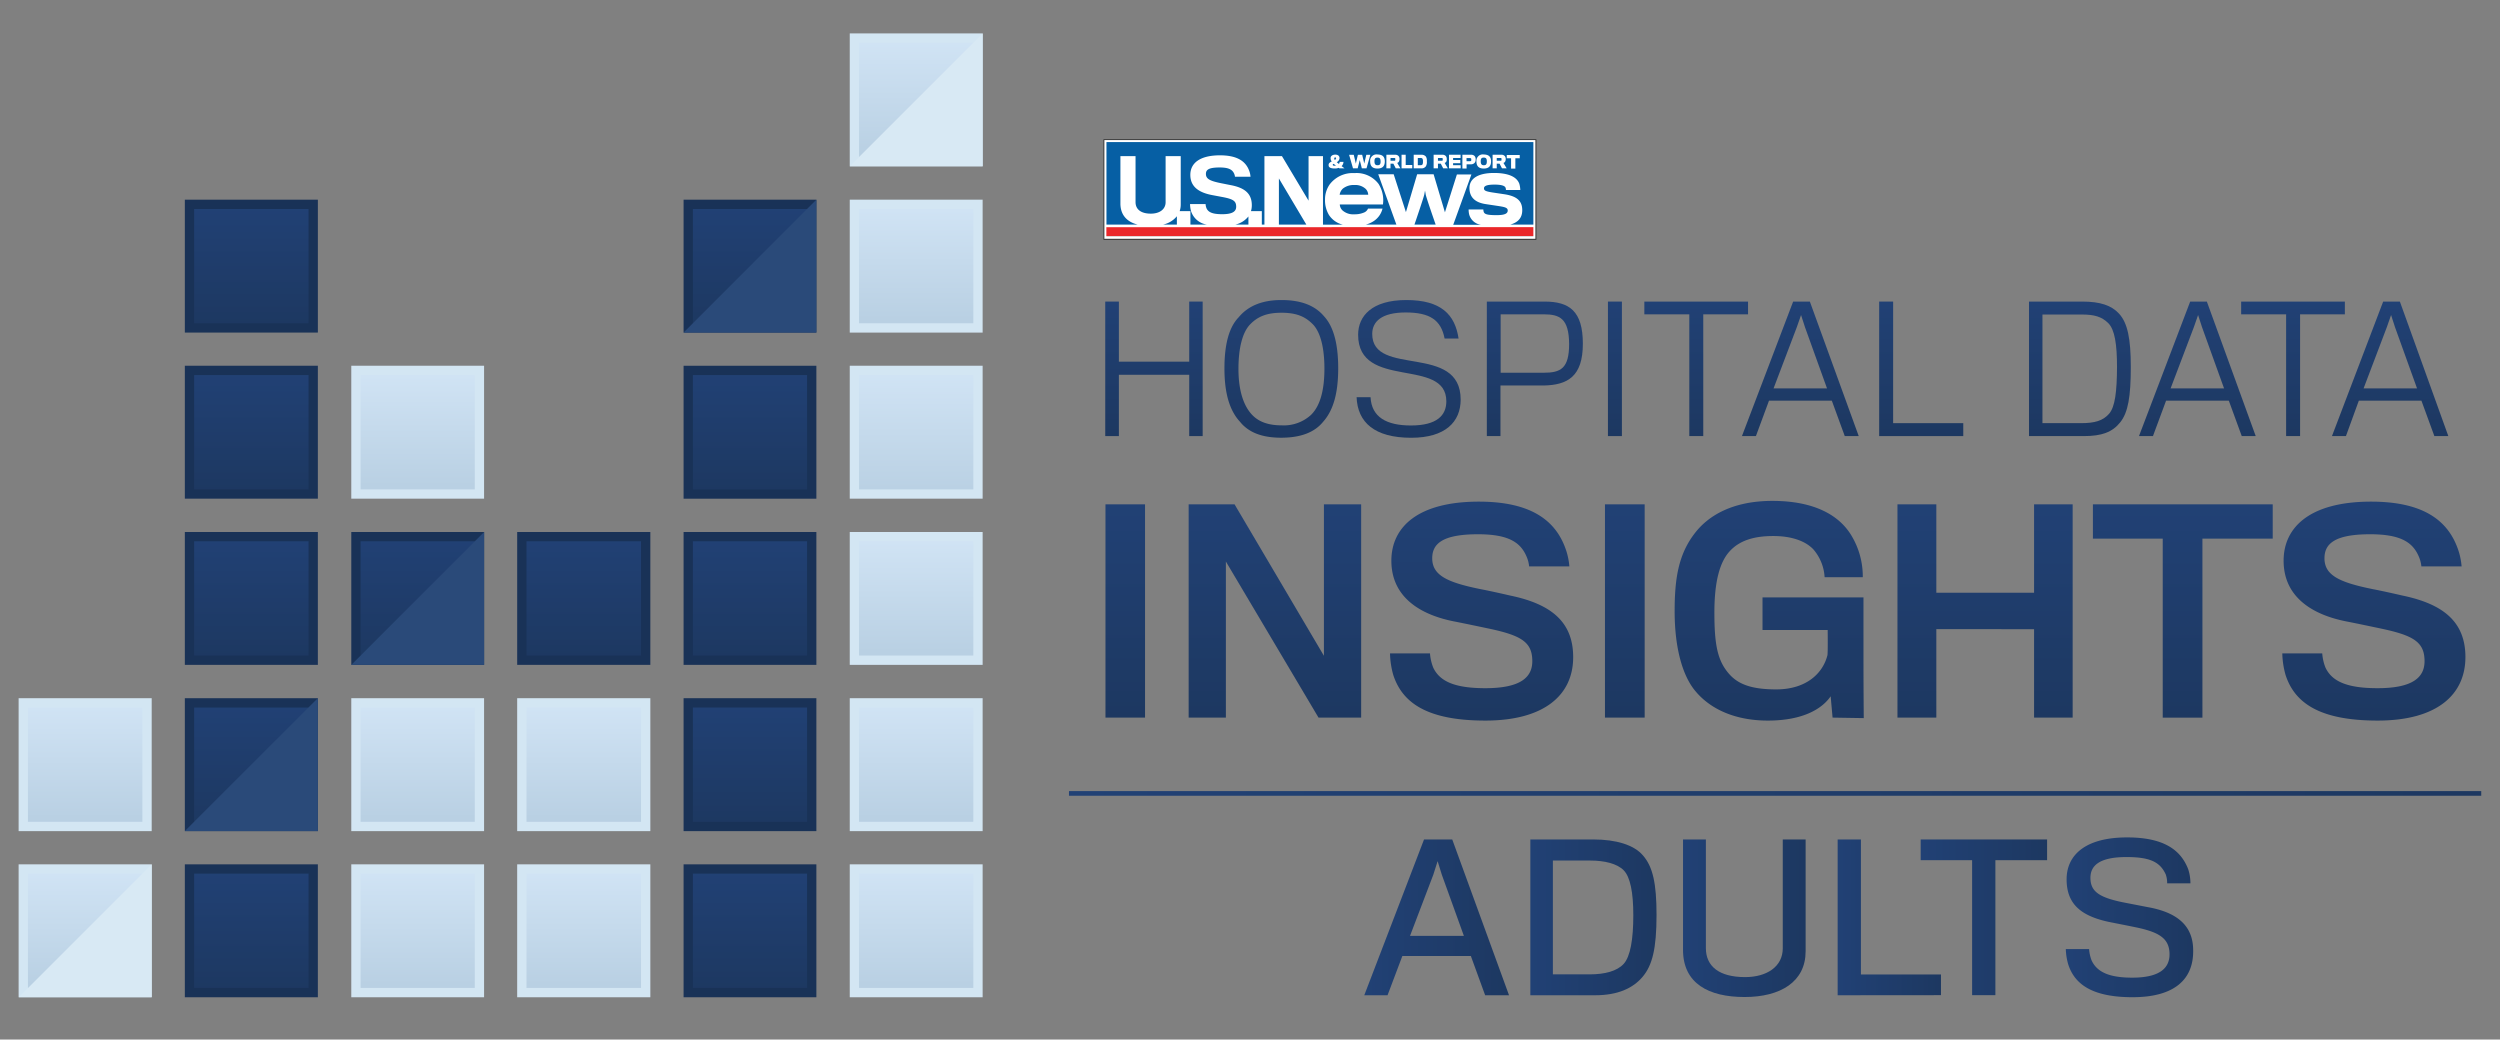 <svg id="Layer_1" data-name="Layer 1" xmlns="http://www.w3.org/2000/svg" xmlns:xlink="http://www.w3.org/1999/xlink" viewBox="0 0 537.1 223.33"><rect x="0" y="0" width="537.1" height="223.33" fill="#808080" stroke="none"/><defs><style>.cls-1{fill:url(#linear-gradient);}.cls-2{fill:#d3e6f3;}.cls-3{fill:url(#linear-gradient-2);}.cls-4{fill:#193257;}.cls-5{fill:#d8e9f4;}.cls-6{fill:#2a4a79;}.cls-7{fill:url(#linear-gradient-3);}.cls-8{fill:url(#linear-gradient-4);}.cls-9{fill:url(#linear-gradient-5);}.cls-10{fill:url(#linear-gradient-6);}.cls-11{fill:url(#linear-gradient-7);}.cls-12{fill:url(#linear-gradient-8);}.cls-13{fill:url(#linear-gradient-9);}.cls-14{fill:url(#linear-gradient-10);}.cls-15{fill:url(#linear-gradient-11);}.cls-16{fill:url(#linear-gradient-12);}.cls-17{fill:url(#linear-gradient-13);}.cls-18{fill:url(#linear-gradient-14);}.cls-19{fill:url(#linear-gradient-15);}.cls-20{fill:url(#linear-gradient-16);}.cls-21{fill:url(#linear-gradient-17);}.cls-22{fill:url(#linear-gradient-18);}.cls-23{fill:url(#linear-gradient-19);}.cls-24{fill:url(#linear-gradient-20);}.cls-25{fill:url(#linear-gradient-21);}.cls-26{fill:url(#linear-gradient-22);}.cls-27{fill:url(#linear-gradient-23);}.cls-28{fill:url(#linear-gradient-24);}.cls-29{fill:url(#linear-gradient-25);}.cls-30{fill:url(#linear-gradient-26);}.cls-31{fill:url(#linear-gradient-27);}.cls-32{fill:url(#linear-gradient-28);}.cls-33{fill:url(#linear-gradient-29);}.cls-34{fill:url(#linear-gradient-30);}.cls-35{fill:url(#linear-gradient-31);}.cls-36{fill:url(#linear-gradient-32);}.cls-37{fill:url(#linear-gradient-33);}.cls-38{fill:url(#linear-gradient-34);}.cls-39{fill:url(#linear-gradient-35);}.cls-40{fill:url(#linear-gradient-36);}.cls-41{fill:url(#linear-gradient-37);}.cls-42{fill:url(#linear-gradient-38);}.cls-43{fill:url(#linear-gradient-39);}.cls-44{fill:url(#linear-gradient-40);}.cls-45{fill:url(#linear-gradient-41);}.cls-46{fill:url(#linear-gradient-42);}.cls-47{fill:url(#linear-gradient-43);}.cls-48{fill:url(#linear-gradient-44);}.cls-49{fill:url(#linear-gradient-45);}.cls-50{fill:#303030;}.cls-51{fill:#065fa4;}.cls-52{fill:#ea272a;}.cls-53{fill:#fff;}.cls-54{fill:none;stroke-miterlimit:10;stroke:url(#linear-gradient-46);}.cls-55{fill:url(#linear-gradient-47);}.cls-56{fill:url(#linear-gradient-48);}.cls-57{fill:url(#linear-gradient-49);}.cls-58{fill:url(#linear-gradient-50);}.cls-59{fill:url(#linear-gradient-51);}.cls-60{fill:url(#linear-gradient-52);}</style><linearGradient id="linear-gradient" x1="18.32" y1="186.69" x2="18.32" y2="213.24" gradientUnits="userSpaceOnUse"><stop offset="0" stop-color="#d1e4f5"/><stop offset="0.93" stop-color="#b9d0e3"/></linearGradient><linearGradient id="linear-gradient-2" x1="54" y1="150.98" x2="54" y2="177.54" gradientUnits="userSpaceOnUse"><stop offset="0" stop-color="#214175"/><stop offset="1" stop-color="#1d3861"/></linearGradient><linearGradient id="linear-gradient-3" x1="18.32" y1="150.98" x2="18.32" y2="177.54" xlink:href="#linear-gradient"/><linearGradient id="linear-gradient-4" x1="54" y1="186.69" x2="54" y2="213.24" xlink:href="#linear-gradient-2"/><linearGradient id="linear-gradient-5" x1="54" y1="115.29" x2="54" y2="141.84" xlink:href="#linear-gradient-2"/><linearGradient id="linear-gradient-6" x1="54" y1="79.58" x2="54" y2="106.14" xlink:href="#linear-gradient-2"/><linearGradient id="linear-gradient-7" x1="54" y1="43.9" x2="54" y2="70.45" xlink:href="#linear-gradient-2"/><linearGradient id="linear-gradient-8" x1="89.74" y1="186.69" x2="89.74" y2="213.24" xlink:href="#linear-gradient"/><linearGradient id="linear-gradient-9" x1="89.74" y1="150.98" x2="89.74" y2="177.54" xlink:href="#linear-gradient"/><linearGradient id="linear-gradient-10" x1="89.74" y1="115.29" x2="89.74" y2="141.84" xlink:href="#linear-gradient-2"/><linearGradient id="linear-gradient-11" x1="89.74" y1="79.58" x2="89.74" y2="106.14" xlink:href="#linear-gradient"/><linearGradient id="linear-gradient-12" x1="125.41" y1="186.69" x2="125.41" y2="213.24" xlink:href="#linear-gradient"/><linearGradient id="linear-gradient-13" x1="125.41" y1="150.98" x2="125.41" y2="177.54" xlink:href="#linear-gradient"/><linearGradient id="linear-gradient-14" x1="125.41" y1="115.29" x2="125.41" y2="141.84" xlink:href="#linear-gradient-2"/><linearGradient id="linear-gradient-15" x1="161.13" y1="186.69" x2="161.13" y2="213.24" xlink:href="#linear-gradient-2"/><linearGradient id="linear-gradient-16" x1="161.13" y1="150.98" x2="161.13" y2="177.54" xlink:href="#linear-gradient-2"/><linearGradient id="linear-gradient-17" x1="161.13" y1="115.29" x2="161.13" y2="141.84" xlink:href="#linear-gradient-2"/><linearGradient id="linear-gradient-18" x1="161.13" y1="79.58" x2="161.13" y2="106.14" xlink:href="#linear-gradient-2"/><linearGradient id="linear-gradient-19" x1="161.13" y1="43.9" x2="161.13" y2="70.45" xlink:href="#linear-gradient-2"/><linearGradient id="linear-gradient-20" x1="196.84" y1="186.69" x2="196.84" y2="213.24" xlink:href="#linear-gradient"/><linearGradient id="linear-gradient-21" x1="196.84" y1="150.98" x2="196.84" y2="177.54" xlink:href="#linear-gradient"/><linearGradient id="linear-gradient-22" x1="196.84" y1="115.29" x2="196.84" y2="141.84" xlink:href="#linear-gradient"/><linearGradient id="linear-gradient-23" x1="196.84" y1="79.58" x2="196.84" y2="106.14" gradientUnits="userSpaceOnUse"><stop offset="0" stop-color="#d1e4f5"/><stop offset="1" stop-color="#b9d0e3"/></linearGradient><linearGradient id="linear-gradient-24" x1="196.84" y1="43.9" x2="196.84" y2="70.45" xlink:href="#linear-gradient"/><linearGradient id="linear-gradient-25" x1="196.84" y1="8.17" x2="196.84" y2="34.72" xlink:href="#linear-gradient"/><linearGradient id="linear-gradient-26" x1="247.92" y1="64.79" x2="247.92" y2="93.69" xlink:href="#linear-gradient-2"/><linearGradient id="linear-gradient-27" x1="275.28" y1="64.42" x2="275.28" y2="94.05" xlink:href="#linear-gradient-2"/><linearGradient id="linear-gradient-28" x1="302.63" y1="64.46" x2="302.63" y2="94.05" xlink:href="#linear-gradient-2"/><linearGradient id="linear-gradient-29" x1="329.75" y1="64.79" x2="329.75" y2="93.69" xlink:href="#linear-gradient-2"/><linearGradient id="linear-gradient-30" x1="346.95" y1="64.79" x2="346.95" y2="93.69" xlink:href="#linear-gradient-2"/><linearGradient id="linear-gradient-31" x1="364.45" y1="64.79" x2="364.45" y2="93.69" xlink:href="#linear-gradient-2"/><linearGradient id="linear-gradient-32" x1="386.73" y1="64.79" x2="386.73" y2="93.69" xlink:href="#linear-gradient-2"/><linearGradient id="linear-gradient-33" x1="412.74" y1="64.79" x2="412.74" y2="93.69" xlink:href="#linear-gradient-2"/><linearGradient id="linear-gradient-34" x1="446.85" y1="64.79" x2="446.85" y2="93.69" xlink:href="#linear-gradient-2"/><linearGradient id="linear-gradient-35" x1="472.04" y1="64.79" x2="472.04" y2="93.69" xlink:href="#linear-gradient-2"/><linearGradient id="linear-gradient-36" x1="492.67" y1="64.79" x2="492.67" y2="93.69" xlink:href="#linear-gradient-2"/><linearGradient id="linear-gradient-37" x1="513.45" y1="64.79" x2="513.45" y2="93.69" xlink:href="#linear-gradient-2"/><linearGradient id="linear-gradient-38" x1="241.77" y1="108.35" x2="241.77" y2="154.17" xlink:href="#linear-gradient-2"/><linearGradient id="linear-gradient-39" x1="273.9" y1="108.35" x2="273.9" y2="154.17" xlink:href="#linear-gradient-2"/><linearGradient id="linear-gradient-40" x1="318.3" y1="107.77" x2="318.3" y2="154.81" xlink:href="#linear-gradient-2"/><linearGradient id="linear-gradient-41" x1="349.07" y1="108.35" x2="349.07" y2="154.17" xlink:href="#linear-gradient-2"/><linearGradient id="linear-gradient-42" x1="380.13" y1="107.65" x2="380.13" y2="154.81" xlink:href="#linear-gradient-2"/><linearGradient id="linear-gradient-43" x1="426.48" y1="108.35" x2="426.48" y2="154.17" xlink:href="#linear-gradient-2"/><linearGradient id="linear-gradient-44" x1="468.94" y1="108.35" x2="468.94" y2="154.17" xlink:href="#linear-gradient-2"/><linearGradient id="linear-gradient-45" x1="510" y1="107.77" x2="510" y2="154.81" xlink:href="#linear-gradient-2"/><linearGradient id="linear-gradient-46" x1="229.66" y1="170.46" x2="533.07" y2="170.46" xlink:href="#linear-gradient-2"/><linearGradient id="linear-gradient-47" x1="293.06" y1="197.08" x2="324.2" y2="197.08" xlink:href="#linear-gradient-2"/><linearGradient id="linear-gradient-48" x1="328.78" y1="197.08" x2="355.9" y2="197.08" xlink:href="#linear-gradient-2"/><linearGradient id="linear-gradient-49" x1="361.58" y1="197.27" x2="387.93" y2="197.27" xlink:href="#linear-gradient-2"/><linearGradient id="linear-gradient-50" x1="394.8" y1="197.08" x2="416.96" y2="197.08" xlink:href="#linear-gradient-2"/><linearGradient id="linear-gradient-51" x1="412.64" y1="197.08" x2="439.79" y2="197.08" xlink:href="#linear-gradient-2"/><linearGradient id="linear-gradient-52" x1="443.82" y1="197.1" x2="471.28" y2="197.1" xlink:href="#linear-gradient-2"/></defs><title>Artboard 1</title><rect class="cls-1" x="5.04" y="186.69" width="26.55" height="26.56"/><path class="cls-2" d="M30.59,187.69v24.56H6V187.69H30.59m2-2H4v28.56H32.59V185.69Z"/><rect class="cls-3" x="40.71" y="150.98" width="26.58" height="26.56"/><path class="cls-4" d="M66.29,152v24.56H41.71V152H66.29m2-2H39.71v28.56H68.29V150Z"/><polygon class="cls-5" points="32.59 185.69 4.04 214.24 32.59 214.24 32.59 185.69 32.59 185.69"/><polygon class="cls-6" points="68.29 149.98 39.71 178.54 68.29 178.54 68.29 149.98 68.29 149.98"/><rect class="cls-7" x="5.04" y="150.98" width="26.55" height="26.56"/><path class="cls-2" d="M30.59,152v24.56H6V152H30.59m2-2H4v28.56H32.59V150Z"/><rect class="cls-8" x="40.71" y="186.69" width="26.58" height="26.56"/><path class="cls-4" d="M66.29,187.69v24.56H41.71V187.69H66.29m2-2H39.71v28.56H68.29V185.69Z"/><rect class="cls-9" x="40.71" y="115.29" width="26.58" height="26.55"/><path class="cls-4" d="M66.29,116.29v24.55H41.71V116.29H66.29m2-2H39.71v28.55H68.29V114.29Z"/><rect class="cls-10" x="40.71" y="79.58" width="26.58" height="26.56"/><path class="cls-4" d="M66.29,80.58v24.56H41.71V80.58H66.29m2-2H39.71v28.56H68.29V78.58Z"/><rect class="cls-11" x="40.71" y="43.9" width="26.58" height="26.55"/><path class="cls-4" d="M66.29,44.9V69.45H41.71V44.9H66.29m2-2H39.71V71.45H68.29V42.9Z"/><rect class="cls-12" x="76.47" y="186.69" width="26.55" height="26.56"/><path class="cls-2" d="M102,187.69v24.56H77.47V187.69H102m2-2H75.47v28.56H104V185.69Z"/><rect class="cls-13" x="76.47" y="150.98" width="26.55" height="26.56"/><path class="cls-2" d="M102,152v24.56H77.47V152H102m2-2H75.47v28.56H104V150Z"/><rect class="cls-14" x="76.47" y="115.29" width="26.55" height="26.55"/><path class="cls-4" d="M102,116.29v24.55H77.47V116.29H102m2-2H75.47v28.55H104V114.29Z"/><rect class="cls-15" x="76.47" y="79.58" width="26.55" height="26.56"/><path class="cls-2" d="M102,80.58v24.56H77.47V80.58H102m2-2H75.47v28.56H104V78.58Z"/><rect class="cls-16" x="112.11" y="186.69" width="26.61" height="26.56"/><path class="cls-2" d="M137.72,187.69v24.56H113.11V187.69h24.61m2-2H111.11v28.56h28.61V185.69Z"/><rect class="cls-17" x="112.11" y="150.98" width="26.61" height="26.56"/><path class="cls-2" d="M137.72,152v24.56H113.11V152h24.61m2-2H111.11v28.56h28.61V150Z"/><rect class="cls-18" x="112.11" y="115.29" width="26.61" height="26.55"/><path class="cls-4" d="M137.72,116.29v24.55H113.11V116.29h24.61m2-2H111.11v28.55h28.61V114.29Z"/><rect class="cls-19" x="147.86" y="186.69" width="26.53" height="26.56"/><path class="cls-4" d="M173.39,187.69v24.56H148.86V187.69h24.53m2-2H146.86v28.56h28.53V185.69Z"/><rect class="cls-20" x="147.86" y="150.98" width="26.53" height="26.56"/><path class="cls-4" d="M173.39,152v24.56H148.86V152h24.53m2-2H146.86v28.56h28.53V150Z"/><rect class="cls-21" x="147.86" y="115.29" width="26.53" height="26.55"/><path class="cls-4" d="M173.39,116.29v24.55H148.86V116.29h24.53m2-2H146.86v28.55h28.53V114.29Z"/><rect class="cls-22" x="147.86" y="79.58" width="26.53" height="26.56"/><path class="cls-4" d="M173.39,80.58v24.56H148.86V80.58h24.53m2-2H146.86v28.56h28.53V78.58Z"/><rect class="cls-23" x="147.86" y="43.9" width="26.53" height="26.55"/><path class="cls-4" d="M173.39,44.9V69.45H148.86V44.9h24.53m2-2H146.86V71.45h28.53V42.9Z"/><rect class="cls-24" x="183.56" y="186.69" width="26.55" height="26.56"/><path class="cls-2" d="M209.11,187.69v24.56H184.56V187.69h24.55m2-2H182.56v28.56h28.55V185.69Z"/><rect class="cls-25" x="183.56" y="150.98" width="26.55" height="26.56"/><path class="cls-2" d="M209.11,152v24.56H184.56V152h24.55m2-2H182.56v28.56h28.55V150Z"/><rect class="cls-26" x="183.56" y="115.29" width="26.55" height="26.55"/><path class="cls-2" d="M209.11,116.29v24.55H184.56V116.29h24.55m2-2H182.56v28.55h28.55V114.29Z"/><rect class="cls-27" x="183.56" y="79.58" width="26.55" height="26.56"/><path class="cls-2" d="M209.11,80.58v24.56H184.56V80.58h24.55m2-2H182.56v28.56h28.55V78.58Z"/><rect class="cls-28" x="183.56" y="43.9" width="26.55" height="26.55"/><path class="cls-2" d="M209.11,44.9V69.45H184.56V44.9h24.55m2-2H182.56V71.45h28.55V42.9Z"/><rect class="cls-29" x="183.56" y="8.17" width="26.55" height="26.55"/><path class="cls-2" d="M209.11,9.17V33.72H184.56V9.17h24.55m2-2H182.56V35.72h28.55V7.17Z"/><polygon class="cls-6" points="104.02 114.28 75.47 142.84 104.02 142.84 104.02 114.28 104.02 114.28"/><polygon class="cls-6" points="175.39 42.89 146.86 71.44 175.39 71.44 175.39 42.89 175.39 42.89"/><polygon class="cls-5" points="211.12 7.17 182.56 35.73 211.12 35.73 211.12 7.17 211.12 7.17"/><path class="cls-30" d="M255.49,93.69V80.52H240.38V93.69h-2.93V64.79h2.93V77.7h15.11V64.79h2.89v28.9Z"/><path class="cls-31" d="M284.5,68c2,2.19,3,5.89,3,11.12,0,5.49-1.1,9.11-3.26,11.52-1.87,2.3-4.9,3.4-9,3.4s-7-1.13-8.85-3.44c-2.23-2.41-3.33-6.11-3.33-11.45,0-5,.91-8.78,3.07-11,1.94-2.34,4.9-3.69,9.15-3.69S282.53,65.63,284.5,68Zm-2.78,21.07c1.94-1.94,2.82-5.34,2.82-9.88s-.88-7.9-2.52-9.55-3.51-2.45-6.73-2.45-5.12.88-6.66,2.45c-1.72,1.72-2.56,5.19-2.56,9.62s1,7.94,3.07,10c1.39,1.39,3.4,2.12,6.18,2.12A8.65,8.65,0,0,0,281.72,89.08Z"/><path class="cls-32" d="M303.19,94.05c-7.87,0-11.52-3.29-11.74-8.71h3c.22,4.28,3.44,6.07,8.67,6.07,5.63,0,7.61-2.2,7.61-5.19,0-9.55-18.95-2.34-18.95-14.3,0-4,2.93-7.46,10.35-7.46s10.46,3.07,11.23,8.27h-3c-.77-4-3.18-5.6-8.38-5.6s-7.17,2-7.17,4.61c0,9.36,19,1.9,19,14.12C313.8,90.61,310.55,94.05,303.19,94.05Z"/><path class="cls-33" d="M331.69,82.82c-.48,0-9.33,0-9.33,0V93.69h-2.93V64.79h12.4c5.3,0,8.23,2,8.23,9.07S336.74,82.71,331.69,82.82Zm0-15.29h-9.29V80.08h9.22c3.69,0,5.49-.91,5.49-6.18C337.07,68.41,335.09,67.53,331.65,67.53Z"/><path class="cls-34" d="M345.45,93.69V64.79h3v28.9Z"/><path class="cls-35" d="M365.93,67.53V93.69h-3V67.53h-9.66V64.79h22.28v2.74Z"/><path class="cls-36" d="M377.24,93.69h-3l11-28.9h3.59l10.5,28.9h-3l-2.78-7.61H380.05Zm10.54-23.41-.84-2.6-.91,2.6-5,13.17h11.49Z"/><path class="cls-37" d="M403.72,93.69V64.79h3V90.91h15.07v2.78Z"/><path class="cls-38" d="M447.69,93.69H435.91V64.79h11.45c3.8,0,6.26.8,7.9,2.6,1.83,2,2.52,5.38,2.52,11.45,0,6.37-.58,9.77-2.27,11.89S451.53,93.69,447.69,93.69Zm7.13-14.82c0-4.87-.48-8.08-1.9-9.47s-3-1.83-5.74-1.83H438.8V90.91h8.3c2.93,0,4.68-.51,6-2S454.79,84.07,454.82,78.87Z"/><path class="cls-39" d="M462.54,93.69h-3l11-28.9h3.58l10.5,28.9h-3l-2.78-7.61H465.36Zm10.54-23.41-.84-2.6-.91,2.6-5,13.17h11.49Z"/><path class="cls-40" d="M494.15,67.53V93.69h-3V67.53h-9.66V64.79h22.28v2.74Z"/><path class="cls-41" d="M504,93.69h-3l11-28.9h3.59L526,93.69h-3l-2.78-7.61H506.77Zm10.54-23.41-.84-2.6-.91,2.6-5,13.17h11.49Z"/><path class="cls-42" d="M237.5,154.17V108.35H246v45.82Z"/><path class="cls-43" d="M283.27,154.17l-19.9-33.53v33.53h-8V108.35h9.86l19.2,32.54V108.35h8v45.82Z"/><path class="cls-44" d="M319.11,154.81c-12.7,0-17.87-3.94-19.78-9.8a18.34,18.34,0,0,1-.7-4.64h8.59a10.18,10.18,0,0,0,.7,3.07c1.45,3.07,4.87,4.41,11.19,4.41,7.54,0,10.09-2.32,10.09-5.8,0-4.18-2.44-5.57-9.69-7.08-1.68-.35-4.41-.93-6.73-1.39-8.41-1.57-13.86-5.8-13.86-13.11s5.8-12.7,18.79-12.7c10.91,0,16.18,3.83,18.45,9.63a14.61,14.61,0,0,1,1,4.29h-8.64a7.08,7.08,0,0,0-.7-2.44c-1.39-3-4.23-4.47-10.32-4.47-7.77,0-9.8,2.15-9.8,5.16,0,3.65,3.19,5.16,10.27,6.61,2.15.41,4.76,1,6.44,1.39,8.7,1.8,13.57,5.57,13.57,13.22C338,149.24,331.87,154.81,319.11,154.81Z"/><path class="cls-45" d="M344.81,154.17V108.35h8.53v45.82Z"/><path class="cls-46" d="M393.71,154.17l-.41-4.58c-1.74,2.55-5.74,5.22-13.51,5.22-6.79,0-12.18-2.32-15.49-6.26-2.73-3.19-4.52-9.11-4.52-17.23,0-7,.81-12.18,4.29-16.71,2.9-3.83,8.18-7,16.71-7,8.88,0,14.33,3,17,7.48A17,17,0,0,1,400.2,124H392a10,10,0,0,0-2.44-6c-1.74-1.8-4.7-2.84-8.59-2.84-4.24,0-7.31,1-9.4,3.31s-3.25,6.44-3.25,13.11c0,6.84.64,10.32,3.13,13.17,2,2.32,5,3.36,10.15,3.36,6.44,0,10-3.42,11-7.31.12-.29.06-5.45.06-5.45h-14v-7h21.69v13.63c0,5.63.06,12.12.06,12.3Z"/><path class="cls-47" d="M437,154.17v-19H416v19h-8.35V108.35H416v19H437v-19h8.29v45.82Z"/><path class="cls-48" d="M473.17,115.72v38.46h-8.53V115.72h-15v-7.37h38.63v7.37Z"/><path class="cls-49" d="M510.81,154.81c-12.7,0-17.87-3.94-19.78-9.8a18.39,18.39,0,0,1-.7-4.64h8.58a10.17,10.17,0,0,0,.7,3.07c1.45,3.07,4.87,4.41,11.19,4.41,7.54,0,10.09-2.32,10.09-5.8,0-4.18-2.44-5.57-9.69-7.08-1.68-.35-4.41-.93-6.73-1.39-8.41-1.57-13.86-5.8-13.86-13.11s5.8-12.7,18.79-12.7c10.91,0,16.18,3.83,18.45,9.63a14.61,14.61,0,0,1,1,4.29h-8.64a7.1,7.1,0,0,0-.7-2.44c-1.39-3-4.23-4.47-10.32-4.47-7.77,0-9.8,2.15-9.8,5.16,0,3.65,3.19,5.16,10.27,6.61,2.15.41,4.76,1,6.44,1.39,8.7,1.8,13.57,5.57,13.57,13.22C529.67,149.24,523.58,154.81,510.81,154.81Z"/><rect class="cls-50" x="237.07" y="29.92" width="93.01" height="21.6"/><rect class="cls-51" x="273.42" y="-5.55" width="20.29" height="92.17" transform="translate(242.43 324.01) rotate(-89.88)"/><rect class="cls-52" x="237.48" y="48.48" width="92.16" height="2.28"/><path class="cls-53" d="M287.65,35.22a.77.77,0,0,0,.16-.44h.82a1.3,1.3,0,0,1-.4.91l.63.48h-1.12l-.14-.11a2.18,2.18,0,0,1-.81.14c-.7,0-1.33-.13-1.35-.66,0,0,0-.11,0-.15,0-.33.33-.54.67-.7a1.11,1.11,0,0,1-.24-.62v-.15c0-.36.37-.7,1-.7s.89.32.91.68c0,0,0,.11,0,.13a1.05,1.05,0,0,1-.59.81Zm-1.33.18c0,.14.13.2.44.2a1.12,1.12,0,0,0,.25,0c-.17-.14-.34-.28-.47-.4C286.41,35.25,286.32,35.33,286.32,35.41Zm.72-1.33V34a.17.17,0,0,0-.19-.18.19.19,0,0,0-.2.19.27.27,0,0,0,0,.08.5.5,0,0,0,.12.27C286.92,34.29,287,34.2,287,34.08Z"/><path class="cls-53" d="M293.58,36.17h-1s-.44-1.68-.45-1.78c0,.1-.45,1.78-.45,1.78h-1l-.84-2.92h1s.45,1.8.45,1.89c0-.09.44-1.89.44-1.89h.92s.45,1.8.45,1.89c0-.09.44-1.89.44-1.89h.87Z"/><path class="cls-53" d="M297.51,34.68c0,1-.49,1.53-1.57,1.53s-1.57-.52-1.57-1.52a1.36,1.36,0,0,1,1.57-1.5C297.06,33.2,297.51,33.71,297.51,34.68Zm-.91,0c0-.58-.16-.82-.66-.82s-.65.23-.65.82.22.82.65.82S296.61,35.35,296.61,34.7Z"/><path class="cls-53" d="M300.54,34.72a.57.57,0,0,1-.36.28l.69,1.17h-1l-.52-1h-.61v1h-.89V33.25h1.86a.93.93,0,0,1,.79.31,1,1,0,0,1,.17.62A1.08,1.08,0,0,1,300.54,34.72Zm-.78-.66c0-.09-.13-.12-.26-.12h-.76v.59h.78c.11,0,.21,0,.24-.1a.53.53,0,0,0,0-.19A.48.48,0,0,0,299.76,34.06Z"/><path class="cls-53" d="M301.11,36.17V33.25H302v2.2h1.41v.72Z"/><path class="cls-53" d="M305.37,36.17h-1.65V33.25h1.61a1.19,1.19,0,0,1,1,.38,1.55,1.55,0,0,1,.21,1,1.75,1.75,0,0,1-.2,1.09A1.09,1.09,0,0,1,305.37,36.17Zm.34-1.51a1.13,1.13,0,0,0-.1-.56.5.5,0,0,0-.44-.16h-.57v1.55h.57a.52.52,0,0,0,.45-.17A1.53,1.53,0,0,0,305.71,34.65Z"/><path class="cls-53" d="M310.73,34.72a.57.57,0,0,1-.36.28l.69,1.17h-1l-.52-1h-.61v1H308V33.25h1.86a.93.93,0,0,1,.79.31,1,1,0,0,1,.17.62A1.07,1.07,0,0,1,310.73,34.72Zm-.78-.66c0-.09-.13-.12-.26-.12h-.76v.59h.78c.11,0,.21,0,.24-.1a.53.53,0,0,0,0-.19A.48.48,0,0,0,309.95,34.06Z"/><path class="cls-53" d="M311.3,36.17V33.25h2.49v.69h-1.61v.43h1.55v.69h-1.55v.43h1.63v.68Z"/><path class="cls-53" d="M316.8,35a1.06,1.06,0,0,1-.81.3h-.91v.91h-.9V33.25H316a1,1,0,0,1,.77.24,1,1,0,0,1,.26.76A1,1,0,0,1,316.8,35Zm-.73-.9a.29.29,0,0,0-.28-.14h-.72v.67h.71a.3.3,0,0,0,.3-.14.41.41,0,0,0,0-.19A.42.42,0,0,0,316.07,34.06Z"/><path class="cls-53" d="M320.34,34.68c0,1-.49,1.53-1.57,1.53s-1.57-.52-1.57-1.52a1.36,1.36,0,0,1,1.57-1.5C319.88,33.2,320.34,33.71,320.34,34.68Zm-.91,0c0-.58-.16-.82-.66-.82s-.65.23-.65.82.23.82.65.82S319.43,35.35,319.43,34.7Z"/><path class="cls-53" d="M323.36,34.72A.57.57,0,0,1,323,35l.69,1.17h-1l-.52-1h-.61v1h-.89V33.25h1.86a.93.93,0,0,1,.79.31,1,1,0,0,1,.17.62A1.08,1.08,0,0,1,323.36,34.72Zm-.78-.66c0-.09-.13-.12-.26-.12h-.76v.59h.78c.11,0,.21,0,.24-.1a.53.53,0,0,0,0-.19A.48.48,0,0,0,322.58,34.06Z"/><path class="cls-53" d="M325.56,34v2.22h-.92V34h-.93v-.7h2.79V34Z"/><path class="cls-53" d="M237.26,30.09V51.3h92.61V30.09Zm92.17.43V48.26h-5c1.78-.48,2.61-1.52,2.61-3.1,0-2-1.15-3-3.78-3.42l-2.55-.38c-1.55-.24-1.89-.42-1.89-.9s.52-.8,2.27-.8c1.51,0,2.09.26,2.31.56a1.37,1.37,0,0,1,.14.6h3.08a5.41,5.41,0,0,0-.2-1.31c-.56-1.57-2.45-2.35-5.45-2.35-3.52,0-5.27,1.27-5.27,3.22s1.15,3.14,3.56,3.48l2.39.36c1.61.24,2.27.38,2.27,1s-.56,1-2.37,1-2.57-.14-2.77-.66a1.65,1.65,0,0,1-.1-.56h-3.16a4.47,4.47,0,0,0,.12,1.09,3.06,3.06,0,0,0,2.57,2.21h-6l3.91-10.82h-3.12l-2.57,8.13L308,37.44h-3.54l-2.41,8.13-2.63-8.13h-3.32L300,48.26h-6.59a5.71,5.71,0,0,0,1.61-.69,4.48,4.48,0,0,0,2-2.75H293.9a1.53,1.53,0,0,1-.91.86,5,5,0,0,1-2,.36,3.47,3.47,0,0,1-2.55-.82,1.86,1.86,0,0,1-.6-1.29h9.27a6.55,6.55,0,0,0-.94-4.42A5.93,5.93,0,0,0,291,37.19a6.21,6.21,0,0,0-5.33,2.43,5.58,5.58,0,0,0-1,3.24,6.13,6.13,0,0,0,.84,3.32,4.92,4.92,0,0,0,3,2.09h-4.28V33.55h-3.1v9.56l-5.71-9.56h-3.77V48.26h-.56v-2.9h-2.33a4.41,4.41,0,0,0,.18-1.26c0-2.53-1.54-3.75-4.49-4.32-.34-.06-1.31-.26-2.07-.41-2.42-.49-3.3-.92-3.3-2,0-.84.49-1.39,2.95-1.39,1.88,0,2.68.43,3.08,1.26a2.08,2.08,0,0,1,.21.73h3.34a4.57,4.57,0,0,0-.34-1.43c-.75-1.88-2.5-3.17-6.21-3.17-4.36,0-6.38,1.69-6.38,4.2s1.78,3.79,4.67,4.34l2.18.41c2.4.45,3,.88,3,2.1,0,1-.79,1.6-3,1.6-2,0-2.95-.38-3.36-1.24a2.62,2.62,0,0,1-.21-.94h-3.34a6.3,6.3,0,0,0,.21,1.52,4.25,4.25,0,0,0,3.46,2.9h-3.59v-2.9h-2.31a4.55,4.55,0,0,0,.23-1.47V33.55h-3.25v9.89c0,1.54-1.31,2.46-3.17,2.46-2.12,0-3.29-.92-3.29-2.48V33.55h-3.25V43.71c0,2.55,1.49,4,3.74,4.55h-6.74V30.52Zm0,18.28v1.94H237.69V48.81Zm-79.59-.54a5.29,5.29,0,0,0,3-1.8v1.8Zm15.53,0a5,5,0,0,0,2.84-1.76v1.76Zm9.39,0V38.34l5.9,9.92Zm29.12,0c.29-.86,2.11-6.19,2.13-6.54l.14-.77s.12.65.14.79c0,.33,1.85,5.66,2.15,6.52Zm-16.07-6.42a2.27,2.27,0,0,1,.68-1.31,3.7,3.7,0,0,1,2.51-.78,3.26,3.26,0,0,1,2.41.84,1.93,1.93,0,0,1,.54,1.25Z"/><line class="cls-54" x1="229.66" y1="170.46" x2="533.07" y2="170.46"/><path class="cls-55" d="M298.1,213.82h-5l12.84-33.47H312l12.2,33.47h-5.13L316,205.39H301.28Zm11.65-25.93-.89-2.88-.93,2.92-5,13.13H314.5Z"/><path class="cls-56" d="M342.72,213.82H328.78V180.35h13.56c4.79,0,8.69,1.14,10.63,3.43,2.12,2.41,2.92,6,2.92,12.79,0,7.33-.93,10.85-3,13.3S347.55,213.82,342.72,213.82Zm8.18-17.2c0-4.83-.64-8.22-2.08-9.66s-4.11-2.08-7.2-2.08h-8v24.45h7.92c3.22,0,5.85-.68,7.29-2.25S350.9,201.79,350.9,196.62Z"/><path class="cls-57" d="M374.8,214.2c-7.67,0-13.22-2.88-13.22-10.13V180.35h4.91v23.34c0,3.94,2.88,6.23,8.43,6.23,4.66,0,8.09-2.25,8.09-6.19V180.35h4.91v24C387.93,210.94,382.51,214.2,374.8,214.2Z"/><path class="cls-58" d="M394.8,213.82V180.35h5v29H417v4.45Z"/><path class="cls-59" d="M428.69,184.8v29h-5v-29H412.64v-4.45h27.16v4.45Z"/><path class="cls-60" d="M458.18,214.24c-8.47,0-12.37-2.63-13.81-6.95a12.81,12.81,0,0,1-.55-3.39h5a8.54,8.54,0,0,0,.51,2.37c1.19,2.67,4,3.77,8.77,3.77,5.93,0,8-2.08,8-5,0-3.43-2.2-4.79-7.41-5.85-1.19-.25-3.18-.64-5-1-6.61-1.27-9.7-3.94-9.7-9.28,0-5.08,3.86-9,13-9,7.8,0,11.52,2.63,13.13,6.86a9.64,9.64,0,0,1,.47,3h-5a5.52,5.52,0,0,0-.3-1.91c-1.19-2.58-3.22-3.73-8.43-3.73-5.85,0-7.75,1.86-7.75,4.45,0,2.92,1.78,4.28,7.54,5.38l4.79.93c6.14,1.1,9.74,3.86,9.74,9.28C471.28,210.43,467.12,214.24,458.18,214.24Z"/></svg>